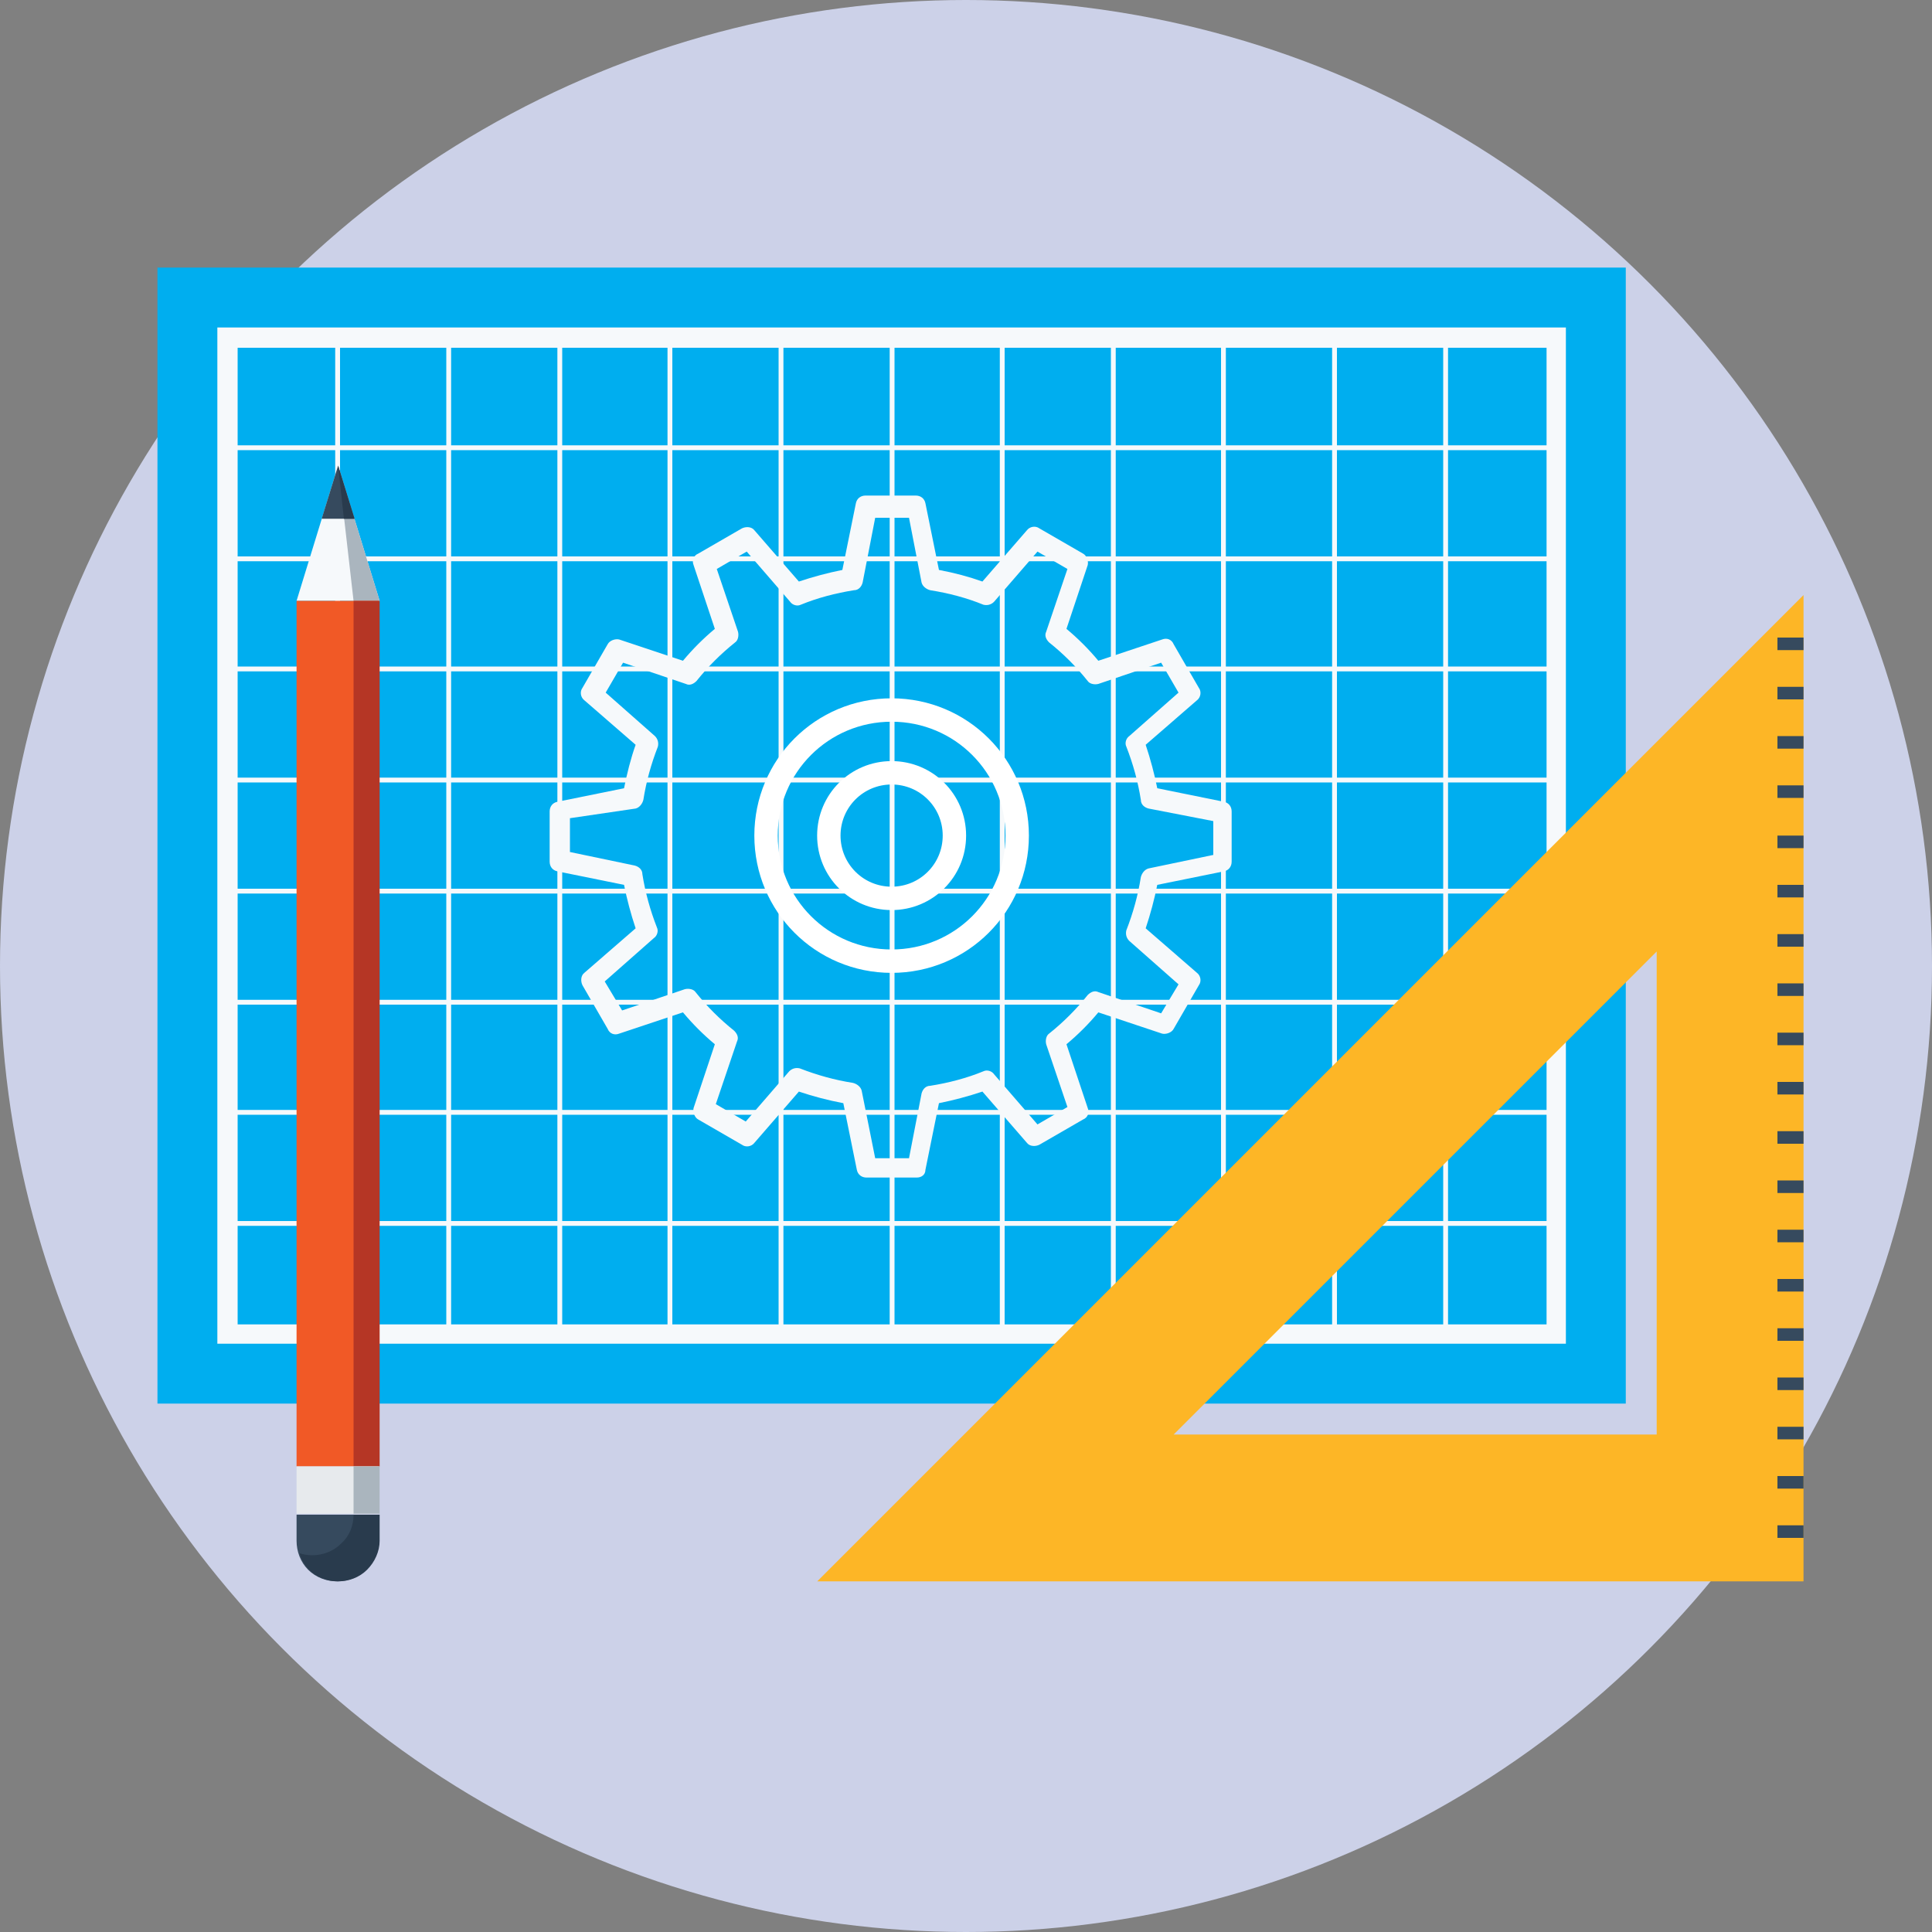 <?xml version="1.0" encoding="utf-8"?>
<!-- Generator: Adobe Illustrator 19.0.0, SVG Export Plug-In . SVG Version: 6.00 Build 0)  -->
<svg version="1.1" id="Layer_1" xmlns="http://www.w3.org/2000/svg" xmlns:xlink="http://www.w3.org/1999/xlink" x="0px" y="0px"
	 viewBox="0 0 200 200" style="enable-background:new 0 0 200 200;" xml:space="preserve">
<rect x="0" y="0" width="200" height="200" fill="#808080" stroke="none"/>
<style type="text/css">
	.st0{fill:#CCD1E8;}
	.st1{fill:#00AEEF;}
	.st2{fill:#F6F9FB;}
	.st3{fill:none;stroke:#FFFFFF;stroke-width:2.422;stroke-linecap:round;stroke-linejoin:round;stroke-miterlimit:10;}
	.st4{fill:#FDB626;}
	.st5{fill:#364A5E;}
	.st6{fill:#AAB5BE;}
	.st7{fill:#F15926;}
	.st8{fill:#B53625;}
	.st9{fill:#293B4D;}
	.st10{fill:#E7EAED;}
</style>
<circle id="XMLID_206_" class="st0" cx="100" cy="100" r="100"/>
<rect id="XMLID_57_" x="16.3" y="27.7" class="st1" width="152" height="117.6"/>
<g id="XMLID_95_">
	<rect id="XMLID_56_" x="23.5" y="46.1" class="st2" width="137.5" height="0.5"/>
	<rect id="XMLID_55_" x="23.5" y="57.6" class="st2" width="137.5" height="0.5"/>
	<rect id="XMLID_54_" x="23.5" y="69" class="st2" width="137.5" height="0.5"/>
	<rect id="XMLID_53_" x="23.5" y="80.5" class="st2" width="137.5" height="0.5"/>
	<rect id="XMLID_52_" x="23.5" y="92" class="st2" width="137.5" height="0.5"/>
	<rect id="XMLID_51_" x="23.5" y="103.5" class="st2" width="137.5" height="0.5"/>
	<rect id="XMLID_50_" x="23.5" y="114.9" class="st2" width="137.5" height="0.5"/>
	<rect id="XMLID_49_" x="23.5" y="126.4" class="st2" width="137.5" height="0.5"/>
	<rect id="XMLID_48_" x="149.4" y="34.9" class="st2" width="0.5" height="103.2"/>
	<rect id="XMLID_47_" x="137.9" y="34.9" class="st2" width="0.5" height="103.2"/>
	<rect id="XMLID_46_" x="126.4" y="34.9" class="st2" width="0.5" height="103.2"/>
	<rect id="XMLID_45_" x="115" y="34.9" class="st2" width="0.5" height="103.2"/>
	<rect id="XMLID_44_" x="103.5" y="34.9" class="st2" width="0.5" height="103.2"/>
	<rect id="XMLID_43_" x="92.1" y="34.9" class="st2" width="0.5" height="103.2"/>
	<rect id="XMLID_42_" x="80.6" y="34.9" class="st2" width="0.5" height="103.2"/>
	<rect id="XMLID_41_" x="69.1" y="34.9" class="st2" width="0.5" height="103.2"/>
	<rect id="XMLID_40_" x="57.7" y="34.9" class="st2" width="0.5" height="103.2"/>
	<rect id="XMLID_39_" x="46.2" y="34.9" class="st2" width="0.5" height="103.2"/>
	<rect id="XMLID_38_" x="34.7" y="34.9" class="st2" width="0.5" height="103.2"/>
	<path id="XMLID_99_" class="st2" d="M162.1,139.1H22.5V33.9h139.6V139.1z M24.6,137.1h135.5V36H24.6V137.1z"/>
	<path id="XMLID_96_" class="st2" d="M94.9,121.9h-5.2c-0.5,0-0.9-0.3-1-0.8l-1.4-6.9c-1.6-0.3-3.1-0.7-4.6-1.2l-4.6,5.3
		c-0.3,0.4-0.9,0.5-1.3,0.2l-4.5-2.6c-0.4-0.2-0.6-0.8-0.5-1.2l2.2-6.6c-1.2-1-2.3-2.1-3.3-3.3l-6.6,2.2c-0.5,0.2-1,0-1.2-0.5
		l-2.6-4.5c-0.2-0.4-0.2-1,0.2-1.3l5.3-4.6c-0.5-1.5-0.9-3-1.2-4.5l-6.9-1.4c-0.5-0.1-0.8-0.5-0.8-1l0-5.2c0-0.5,0.3-0.9,0.8-1
		l6.9-1.4c0.3-1.5,0.7-3.1,1.2-4.5l-5.3-4.6c-0.4-0.3-0.5-0.9-0.2-1.3l2.6-4.5c0.2-0.4,0.8-0.6,1.2-0.5l6.6,2.2
		c1-1.2,2.1-2.3,3.3-3.3l-2.2-6.6c-0.2-0.5,0-1,0.5-1.2l4.5-2.6c0.4-0.2,1-0.2,1.3,0.2l4.6,5.3c1.5-0.5,3-0.9,4.5-1.2l1.4-6.9
		c0.1-0.5,0.5-0.8,1-0.8h5.2c0.5,0,0.9,0.3,1,0.8l1.4,6.9c1.6,0.3,3.1,0.7,4.5,1.2l4.6-5.3c0.3-0.4,0.9-0.5,1.3-0.2l4.5,2.6
		c0.4,0.2,0.6,0.8,0.5,1.2l-2.2,6.6c1.2,1,2.3,2.1,3.3,3.3l6.6-2.2c0.5-0.2,1,0,1.2,0.5l2.6,4.5c0.3,0.4,0.2,1-0.2,1.3l-5.3,4.6
		c0.5,1.5,0.9,3,1.2,4.5l6.9,1.4c0.5,0.1,0.8,0.5,0.8,1l0,5.2c0,0.5-0.3,0.9-0.8,1l-6.9,1.4c-0.3,1.5-0.7,3-1.2,4.5l5.3,4.6
		c0.4,0.3,0.5,0.9,0.2,1.3l-2.6,4.5c-0.2,0.4-0.8,0.6-1.2,0.5l-6.6-2.2c-1,1.2-2.1,2.3-3.3,3.3l2.2,6.6c0.2,0.5,0,1-0.5,1.2
		l-4.5,2.6c-0.4,0.2-1,0.2-1.3-0.2l-4.6-5.3c-1.5,0.5-3,0.9-4.5,1.2l-1.4,6.9C95.8,121.6,95.4,121.9,94.9,121.9z M90.6,119.9h3.5
		l1.3-6.7c0.1-0.4,0.4-0.8,0.9-0.8c1.9-0.3,3.8-0.8,5.5-1.5c0.4-0.2,0.9,0,1.1,0.3l4.5,5.2l3.1-1.8l-2.2-6.5c-0.1-0.4,0-0.9,0.3-1.1
		c1.5-1.2,2.8-2.5,4-4c0.3-0.3,0.7-0.5,1.1-0.3l6.5,2.2l1.8-3l-5.1-4.5c-0.3-0.3-0.4-0.7-0.3-1.1c0.7-1.8,1.2-3.6,1.5-5.5
		c0.1-0.4,0.4-0.8,0.8-0.9l6.7-1.4l0-3.5l-6.7-1.3c-0.4-0.1-0.8-0.4-0.8-0.9c-0.3-1.9-0.8-3.7-1.5-5.5c-0.2-0.4,0-0.9,0.3-1.1
		l5.1-4.5l-1.8-3.1l-6.5,2.2c-0.4,0.1-0.9,0-1.1-0.3c-1.2-1.5-2.5-2.8-4-4c-0.3-0.3-0.5-0.7-0.3-1.1l2.2-6.5l-3.1-1.8l-4.5,5.2
		c-0.3,0.3-0.7,0.4-1.1,0.3c-1.7-0.7-3.6-1.2-5.5-1.5c-0.4-0.1-0.8-0.4-0.9-0.8l-1.3-6.7h-3.5l-1.3,6.7c-0.1,0.4-0.4,0.8-0.9,0.8
		c-1.9,0.3-3.8,0.8-5.5,1.5c-0.4,0.2-0.9,0-1.1-0.3l-4.5-5.2l-3.1,1.8l2.2,6.5c0.1,0.4,0,0.9-0.3,1.1c-1.5,1.2-2.8,2.5-4,4
		c-0.3,0.3-0.7,0.5-1.1,0.3l-6.5-2.2l-1.8,3.1l5.1,4.5c0.3,0.3,0.4,0.7,0.3,1.1c-0.7,1.8-1.2,3.6-1.5,5.5c-0.1,0.4-0.4,0.8-0.8,0.9
		L59,84.7v3.5l6.7,1.4c0.4,0.1,0.8,0.4,0.8,0.9c0.3,1.9,0.8,3.7,1.5,5.5c0.2,0.4,0,0.9-0.3,1.1l-5.1,4.5l1.8,3l6.5-2.2
		c0.4-0.1,0.9,0,1.1,0.3c1.2,1.5,2.5,2.8,4,4c0.3,0.3,0.5,0.7,0.3,1.1l-2.2,6.5l3.1,1.8l4.5-5.2c0.3-0.3,0.7-0.4,1.1-0.3
		c1.8,0.7,3.6,1.2,5.5,1.5c0.4,0.1,0.8,0.4,0.9,0.8L90.6,119.9z"/>
</g>
<path id="XMLID_92_" class="st3" d="M92.3,73.5c-7.2,0-13,5.8-13,13c0,7.2,5.8,13,13,13c7.2,0,13-5.8,13-13
	C105.3,79.3,99.5,73.5,92.3,73.5z M92.3,93c-3.6,0-6.5-2.9-6.5-6.5c0-3.6,2.9-6.5,6.5-6.5c3.6,0,6.5,2.9,6.5,6.5
	C98.8,90.1,95.9,93,92.3,93z"/>
<path id="XMLID_89_" class="st4" d="M84.6,163.7h102.1V61.6L84.6,163.7z M121.5,148.5l50-50v50H121.5L121.5,148.5z"/>
<g id="XMLID_69_">
	<rect id="XMLID_29_" x="184" y="157.9" class="st5" width="2.7" height="1.3"/>
	<rect id="XMLID_28_" x="184" y="152.8" class="st5" width="2.7" height="1.3"/>
	<rect id="XMLID_27_" x="184" y="147.7" class="st5" width="2.7" height="1.3"/>
	<rect id="XMLID_26_" x="184" y="142.6" class="st5" width="2.7" height="1.3"/>
	<rect id="XMLID_25_" x="184" y="137.5" class="st5" width="2.7" height="1.3"/>
	<rect id="XMLID_24_" x="184" y="132.4" class="st5" width="2.7" height="1.3"/>
	<rect id="XMLID_23_" x="184" y="127.3" class="st5" width="2.7" height="1.3"/>
	<rect id="XMLID_22_" x="184" y="122.2" class="st5" width="2.7" height="1.3"/>
	<rect id="XMLID_21_" x="184" y="117.1" class="st5" width="2.7" height="1.3"/>
	<rect id="XMLID_20_" x="184" y="112" class="st5" width="2.7" height="1.3"/>
	<rect id="XMLID_19_" x="184" y="106.9" class="st5" width="2.7" height="1.3"/>
	<rect id="XMLID_18_" x="184" y="101.8" class="st5" width="2.7" height="1.3"/>
	<rect id="XMLID_17_" x="184" y="96.7" class="st5" width="2.7" height="1.3"/>
	<rect id="XMLID_16_" x="184" y="91.6" class="st5" width="2.7" height="1.3"/>
	<rect id="XMLID_15_" x="184" y="86.5" class="st5" width="2.7" height="1.3"/>
	<rect id="XMLID_14_" x="184" y="81.3" class="st5" width="2.7" height="1.3"/>
	<rect id="XMLID_13_" x="184" y="76.2" class="st5" width="2.7" height="1.3"/>
	<rect id="XMLID_12_" x="184" y="71.1" class="st5" width="2.7" height="1.3"/>
	<rect id="XMLID_11_" x="184" y="66" class="st5" width="2.7" height="1.3"/>
</g>
<polygon id="XMLID_10_" class="st2" points="39.3,62.2 35,48.2 30.7,62.2 "/>
<polygon id="XMLID_9_" class="st6" points="35,48.2 39.3,62.2 36.6,62.2 "/>
<rect id="XMLID_8_" x="30.7" y="62.2" class="st7" width="8.5" height="89.6"/>
<rect id="XMLID_7_" x="36.6" y="62.2" class="st8" width="2.7" height="89.6"/>
<polygon id="XMLID_6_" class="st5" points="36.7,53.7 35,48.2 33.3,53.7 "/>
<polygon id="XMLID_5_" class="st9" points="36.7,53.7 35,48.2 35.6,53.7 "/>
<rect id="XMLID_4_" x="30.7" y="151.8" class="st10" width="8.5" height="4.9"/>
<rect id="XMLID_3_" x="36.6" y="151.8" class="st6" width="2.7" height="4.9"/>
<path id="XMLID_2_" class="st5" d="M30.7,156.8v2.7c0,1.1,0.4,2.2,1.2,3c0.8,0.8,1.9,1.2,3,1.2c1.1,0,2.2-0.4,3-1.2
	c0.8-0.8,1.3-1.9,1.3-3v-2.7H30.7z"/>
<path id="XMLID_1_" class="st9" d="M36.6,156.8c0,1.1-0.4,2.2-1.3,3c-0.8,0.8-1.9,1.2-3,1.2c-0.5,0-0.9-0.1-1.3-0.2
	c0.2,0.6,0.5,1.2,1,1.7c0.8,0.8,1.9,1.2,3,1.2c1.1,0,2.2-0.4,3-1.2c0.8-0.8,1.3-1.9,1.3-3v-2.7L36.6,156.8L36.6,156.8z"/>
</svg>
